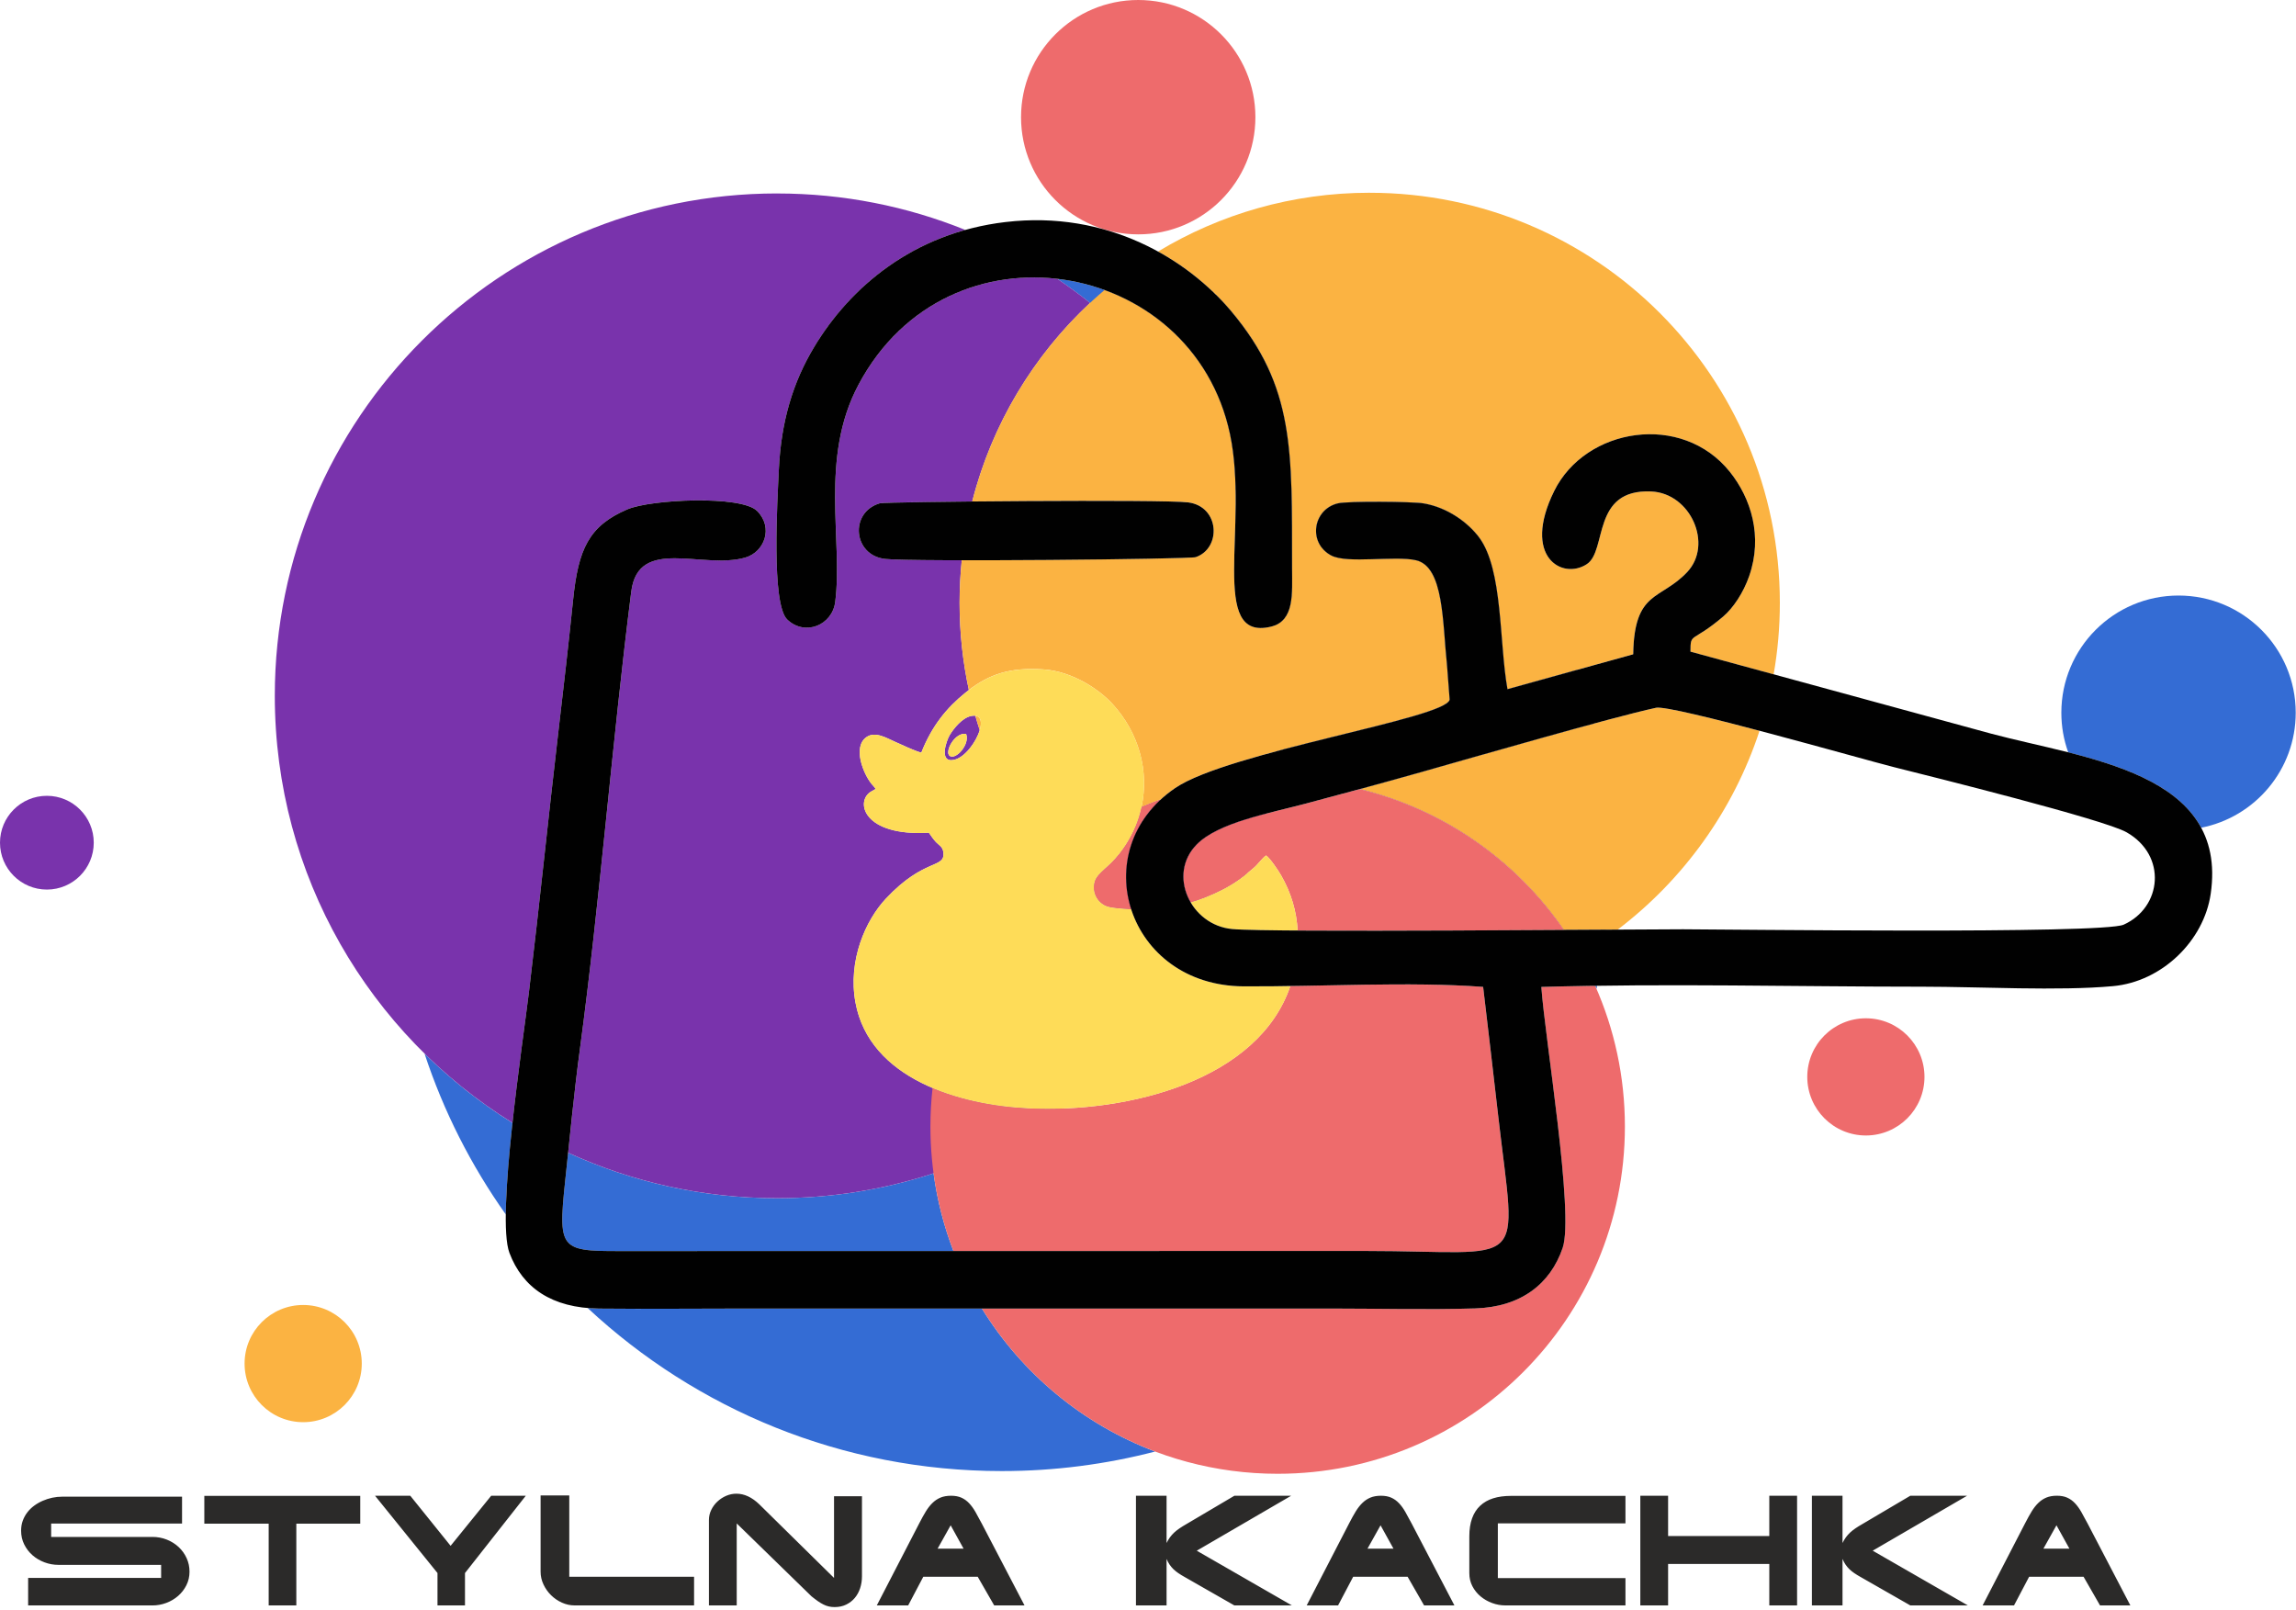 <svg width="378" height="265" viewBox="0 0 378 265" fill="none" xmlns="http://www.w3.org/2000/svg">
<g clip-path="url(#clip0_106_34)">
<path fill-rule="evenodd" clip-rule="evenodd" d="M200.147 48.475C228.168 59.016 250.209 81.763 259.782 110.243L248.185 113.46C246.8 105.747 247.46 93.8 243.529 88.494C241.757 86.101 238.378 83.542 234.346 82.87C232.525 82.567 221.88 82.477 220.256 82.87C216.133 83.868 215.297 89.379 219.154 91.44C221.81 92.86 229.669 91.417 233.148 92.239C237.741 93.326 237.482 102.502 238.239 109.604L238.663 115.183C238.309 117.194 223.17 120.193 210.149 123.679C210.48 120.684 210.651 117.641 210.651 114.558C210.651 110.627 210.375 106.762 209.845 102.979C213.104 101.726 212.731 97.499 212.724 93.488C212.696 74.178 213.19 63.746 202.734 51.278C201.942 50.333 201.081 49.395 200.147 48.477V48.475ZM262.316 119.146C264.053 126.528 264.977 134.222 264.977 142.134C264.977 145.824 264.775 149.469 264.384 153.055L257.472 153.099C249.621 141.687 237.734 133.27 223.872 129.907C227.279 128.981 230.709 128.036 234.07 127.086C240.08 125.386 252.657 121.759 262.318 119.146H262.316ZM262.941 162.287L262.837 162.787C262.765 162.621 262.691 162.456 262.617 162.292L262.941 162.287ZM203.422 80.712C197.057 66.544 186.82 54.49 174.056 45.902C187.149 47.41 199.325 56.501 202.503 71.468C203.133 74.439 203.367 77.592 203.422 80.709V80.712ZM153.699 193.169C154.296 197.613 155.408 201.896 156.969 205.954L104.376 205.961C92.281 205.963 91.774 206.482 93.055 194.348C93.214 192.835 93.372 191.311 93.532 189.78C104.01 194.584 115.665 197.261 127.945 197.261C136.939 197.261 145.595 195.821 153.699 193.166V193.169ZM161.662 215.429C168.256 226.118 178.269 234.473 190.178 238.966C182.114 241.062 173.653 242.181 164.932 242.181C138.583 242.181 114.616 231.995 96.751 215.344C97.367 215.397 98.004 215.427 98.664 215.434C106.734 215.515 114.857 215.425 122.931 215.427C135.841 215.429 148.751 215.429 161.662 215.429ZM83.269 199.93C77.578 191.902 73.036 182.998 69.895 173.46C74.27 177.773 79.125 181.602 84.369 184.861C83.774 190.343 83.313 195.779 83.269 199.93Z" fill="#346CD4"/>
<path fill-rule="evenodd" clip-rule="evenodd" d="M127.943 31.852C138.898 31.852 149.356 33.983 158.924 37.853C147.223 41.117 139.047 48.841 134.076 57.061C130.521 62.94 128.591 69.43 128.226 77.344C127.994 82.342 126.942 99.466 129.622 102.002C132.557 104.781 137.015 102.919 137.506 99.097C138.815 88.911 134.88 75.5 141.323 63.364C148.517 49.814 161.699 44.473 174.063 45.9C175.92 47.15 177.724 48.473 179.471 49.865C170.16 58.548 163.304 69.83 160.064 82.558C151.746 82.639 145.182 82.754 144.853 82.852C139.806 84.336 140.432 91.456 145.768 92.019C147.144 92.165 152.064 92.228 158.343 92.235C158.104 94.541 157.981 96.885 157.981 99.255C157.981 104.174 158.509 108.971 159.508 113.592C159.285 113.761 159.063 113.937 158.841 114.118C155.904 116.503 153.428 119.457 151.677 123.908C150.435 123.561 148.55 122.644 147.332 122.109C146.014 121.529 144.091 120.33 142.646 121.351C140.337 122.982 142.141 127.392 143.468 129.032C143.735 129.36 143.969 129.56 144.168 129.886L143.364 130.336C140.775 131.952 142.088 137.72 152.923 137.087C153.222 137.532 153.729 138.25 154.088 138.625C154.614 139.176 155.204 139.385 155.311 140.318C155.628 143.061 152.205 141.147 145.833 147.955C142.491 151.526 139.568 158.127 140.839 165.043C143.151 177.623 157.995 181.914 169.259 182.459C171.165 182.551 173.129 182.561 175.121 182.482C161.741 191.793 145.483 197.257 127.945 197.257C115.665 197.257 104.01 194.577 93.532 189.775C94.125 184.061 94.727 178.264 95.484 172.647C98.766 148.288 100.811 121.824 103.931 97.37C105.099 88.216 115.69 93.812 122.704 91.785C125.849 90.875 127.373 86.868 124.661 84.126C122.062 81.497 107.169 82.196 103.31 83.841C96.92 86.562 95.206 90.439 94.356 98.729C93.624 105.884 92.814 112.941 91.971 120.11C90.277 134.53 88.82 148.879 87.079 163.362C86.609 167.278 85.321 176.119 84.371 184.851C60.883 170.262 45.242 144.235 45.242 114.551C45.242 68.874 82.27 31.847 127.945 31.847L127.943 31.852ZM160.569 117.831C160.796 118.63 161.039 119.424 161.296 120.209C160.701 122.176 158.848 124.698 157.083 125.087C154.519 125.65 155.779 121.96 156.369 120.99C157.032 119.904 158.41 118.173 159.883 117.872C160.147 117.819 160.374 117.807 160.569 117.831ZM187.927 132.86C188.972 132.413 190.033 131.999 191.107 131.614C185.634 136.659 184.288 143.647 186.234 149.69C185.465 149.659 184.694 149.604 183.925 149.52C182.47 149.365 181.734 149.175 180.951 148.348C180.231 147.589 179.818 146.289 180.249 145.022C180.705 143.688 182.537 142.766 184.307 140.508C186.141 138.167 187.341 135.556 187.927 132.86ZM208.349 133.967C207.54 137.326 206.526 140.605 205.322 143.79C204.93 144.117 204.525 144.441 204.045 144.779C202.311 146.002 200.631 146.855 198.549 147.7C197.736 148.029 196.895 148.318 196.034 148.566C194.299 145.622 194.287 141.801 197.013 139.026C199.381 136.617 203.837 135.153 208.349 133.967ZM159.058 120.825C157.192 120.503 155.461 123.781 156.346 124.439C157.328 125.171 159.719 122.567 159.058 120.825Z" fill="#7933AC"/>
<path fill-rule="evenodd" clip-rule="evenodd" d="M225.502 31.736C262.793 31.736 293.023 61.967 293.023 99.257C293.023 103.269 292.671 107.197 292 111.016L278.306 107.28C278.309 104.024 278.487 105.925 283.678 101.513C285.341 100.1 287.015 97.587 287.97 94.847C290.26 88.269 288.259 82.023 284.789 77.682C276.898 67.813 261.037 70.374 255.87 80.841C250.517 91.683 257.213 95.528 261.248 92.871C264.632 90.643 261.973 80.462 271.847 80.909C278.36 81.203 282.045 89.627 277.774 94.175C273.368 98.868 269.044 97.133 268.88 107.711L248.18 113.455C246.795 105.742 247.455 93.796 243.525 88.489C241.753 86.097 238.373 83.537 234.341 82.866C232.52 82.562 221.875 82.472 220.252 82.866C216.129 83.864 215.293 89.374 219.149 91.436C221.806 92.855 229.665 91.412 233.143 92.235C237.736 93.321 237.477 102.498 238.234 109.599L238.658 115.179C238.112 118.289 202.19 123.76 193.449 129.745C192.597 130.329 191.818 130.954 191.107 131.609C190.033 131.994 188.972 132.409 187.927 132.856C189.206 126.961 187.543 120.659 183.126 115.859C180.96 113.506 176.583 110.532 171.811 110.203C166.218 109.817 162.845 111.046 159.505 113.59C158.505 108.969 157.979 104.172 157.979 99.253C157.979 96.883 158.102 94.539 158.34 92.232C173.356 92.251 196.145 91.957 196.851 91.718C201.095 90.284 200.847 83.394 195.624 82.706C193.134 82.379 174.1 82.416 160.061 82.553C163.57 68.76 171.325 56.667 181.852 47.739C191.723 51.338 199.969 59.532 202.5 71.461C205.657 86.333 198.906 105.675 209.241 103.16C213.146 102.21 212.726 97.724 212.719 93.481C212.692 74.171 213.185 63.739 202.73 51.271C199.693 47.648 195.61 44.125 190.66 41.404C200.831 35.264 212.754 31.732 225.5 31.732L225.502 31.736ZM289.679 120.307C285.364 133.467 277.114 144.842 266.323 153.046L257.475 153.101C249.623 141.692 237.739 133.272 223.876 129.907C227.281 128.983 230.711 128.036 234.07 127.086C242.751 124.629 265.134 118.155 272.634 116.524C273.825 116.265 281.426 118.127 289.681 120.307H289.679ZM161.296 120.214C161.039 119.426 160.798 118.634 160.569 117.835C161.541 117.951 161.671 118.972 161.296 120.214Z" fill="#FBB342"/>
<path fill-rule="evenodd" clip-rule="evenodd" d="M223.867 129.907C237.732 133.27 249.621 141.687 257.475 153.099C243.323 153.185 225.178 153.277 213.637 153.196C213.454 150.004 212.583 147.033 210.915 144.112C210.419 143.246 209.097 141.296 208.446 140.835C207.867 141.182 207.091 142.317 206.419 142.871C205.623 143.526 204.97 144.131 204.045 144.782C202.311 146.004 200.631 146.857 198.549 147.702C197.736 148.031 196.895 148.321 196.034 148.568C194.299 145.625 194.287 141.803 197.013 139.028C200.592 135.387 208.949 133.902 215.045 132.277C217.924 131.51 220.886 130.715 223.865 129.907H223.867ZM262.619 162.289C265.764 169.372 267.513 177.213 267.513 185.46C267.513 217.032 241.919 242.628 210.345 242.628C189.762 242.628 171.723 231.749 161.657 215.427L219.031 215.425C226.876 215.425 235.031 215.64 242.839 215.404C250.417 215.175 255.242 211.36 257.262 205.44C259.184 199.809 254.341 170.938 253.753 162.479C256.692 162.394 259.647 162.333 262.617 162.289H262.619ZM156.967 205.952C154.523 199.591 153.18 192.682 153.18 185.46C153.18 183.316 153.303 181.201 153.532 179.116C158.537 181.238 164.249 182.22 169.254 182.461C185.982 183.269 207.202 177.761 212.43 162.329C223.003 162.167 234.517 161.743 244.171 162.47C245.016 169.537 245.843 176.678 246.656 183.742C249.651 209.769 251.779 205.942 224.74 205.942L156.965 205.952H156.967ZM186.234 149.692C185.465 149.662 184.694 149.606 183.925 149.523C182.47 149.368 181.734 149.178 180.951 148.351C180.231 147.591 179.818 146.292 180.249 145.025C180.705 143.691 182.537 142.769 184.307 140.511C186.141 138.169 187.343 135.559 187.927 132.863C188.972 132.415 190.033 132.001 191.107 131.616C185.634 136.661 184.286 143.651 186.234 149.694V149.692Z" fill="#EE6B6C"/>
<path fill-rule="evenodd" clip-rule="evenodd" d="M187.39 0C198.044 0 206.681 8.637 206.681 19.291C206.681 29.946 198.044 38.583 187.39 38.583C176.735 38.583 168.098 29.946 168.098 19.291C168.098 8.637 176.735 0 187.39 0Z" fill="#EE6B6C"/>
<path fill-rule="evenodd" clip-rule="evenodd" d="M307.187 167.64C312.514 167.64 316.834 171.959 316.834 177.287C316.834 182.614 312.516 186.934 307.187 186.934C301.86 186.934 297.54 182.614 297.54 177.287C297.54 171.959 301.857 167.64 307.187 167.64Z" fill="#EE6B6C"/>
<path fill-rule="evenodd" clip-rule="evenodd" d="M49.913 214.839C55.241 214.839 59.56 219.158 59.56 224.486C59.56 229.813 55.243 234.132 49.913 234.132C44.586 234.132 40.267 229.813 40.267 224.486C40.267 219.158 44.584 214.839 49.913 214.839Z" fill="#FBB342"/>
<path fill-rule="evenodd" clip-rule="evenodd" d="M7.717 131.014C11.979 131.014 15.435 134.47 15.435 138.732C15.435 142.993 11.979 146.449 7.717 146.449C3.456 146.449 3.8147e-06 142.993 3.8147e-06 138.732C3.8147e-06 134.47 3.456 131.014 7.717 131.014Z" fill="#7933AC"/>
<path fill-rule="evenodd" clip-rule="evenodd" d="M358.661 98.043C369.316 98.043 377.953 106.681 377.953 117.335C377.953 126.715 371.257 134.532 362.383 136.267C358.645 129.347 349.668 126.183 340.498 123.855C339.766 121.819 339.368 119.623 339.368 117.335C339.368 106.681 348.005 98.043 358.659 98.043H358.661Z" fill="#346CD4"/>
<path fill-rule="evenodd" clip-rule="evenodd" d="M151.677 123.913C150.435 123.565 148.55 122.648 147.332 122.113C146.014 121.534 144.091 120.334 142.646 121.356C140.337 122.986 142.141 127.396 143.468 129.036C143.735 129.365 143.969 129.564 144.168 129.891L143.364 130.34C140.775 131.957 142.088 137.724 152.923 137.092C153.222 137.537 153.729 138.255 154.088 138.63C154.614 139.181 155.204 139.389 155.311 140.323C155.628 143.065 152.205 141.152 145.833 147.959C142.491 151.531 139.568 158.132 140.839 165.048C143.151 177.627 157.995 181.919 169.259 182.463C185.986 183.272 207.207 177.764 212.435 162.331C209.801 162.373 207.225 162.396 204.752 162.384C195.066 162.331 188.476 156.638 186.239 149.694C185.47 149.664 184.698 149.608 183.929 149.525C182.475 149.37 181.738 149.18 180.955 148.353C180.235 147.593 179.823 146.294 180.254 145.027C180.71 143.693 182.542 142.771 184.312 140.513C190.158 133.05 189.569 122.861 183.13 115.869C180.965 113.516 176.587 110.542 171.816 110.213C165.852 109.8 162.41 111.227 158.843 114.125C155.906 116.51 153.43 119.463 151.679 123.915L151.677 123.913ZM213.637 153.196C213.454 150.004 212.583 147.033 210.915 144.112C210.419 143.246 209.097 141.296 208.446 140.835C207.867 141.182 207.091 142.317 206.419 142.871C205.623 143.526 204.97 144.131 204.045 144.782C202.311 146.004 200.631 146.857 198.549 147.702C197.736 148.031 196.895 148.321 196.034 148.568C197.403 150.892 199.844 152.668 202.857 152.948C204.279 153.08 208.235 153.157 213.637 153.194V153.196ZM159.883 117.875C158.41 118.176 157.032 119.906 156.369 120.992C155.779 121.963 154.519 125.652 157.083 125.089C160.186 124.406 163.57 117.122 159.883 117.875Z" fill="#FEDC58"/>
<path fill-rule="evenodd" clip-rule="evenodd" d="M159.058 120.828C157.192 120.506 155.461 123.783 156.346 124.441C157.328 125.173 159.719 122.569 159.058 120.828Z" fill="#FEDC58"/>
<path fill-rule="evenodd" clip-rule="evenodd" d="M268.882 107.716L248.182 113.46C246.797 105.747 247.457 93.8 243.527 88.494C241.755 86.101 238.376 83.542 234.343 82.87C232.523 82.567 221.878 82.477 220.254 82.87C216.131 83.869 215.295 89.379 219.151 91.44C221.808 92.86 229.667 91.417 233.146 92.239C237.739 93.326 237.479 102.502 238.237 109.604L238.661 115.183C238.114 118.294 202.192 123.765 193.451 129.75C178.498 139.987 185.539 162.28 204.75 162.382C217.155 162.449 232.115 161.564 244.175 162.472C245.021 169.539 245.848 176.68 246.661 183.744C249.655 209.771 251.784 205.945 224.745 205.945L104.376 205.961C92.281 205.963 91.774 206.482 93.055 194.348C93.812 187.186 94.523 179.774 95.482 172.652C98.764 148.293 100.809 121.828 103.929 97.374C105.096 88.221 115.688 93.817 122.701 91.79C125.847 90.88 127.371 86.873 124.659 84.13C122.06 81.501 107.167 82.201 103.308 83.845C96.918 86.567 95.204 90.444 94.354 98.734C93.622 105.888 92.811 112.946 91.968 120.114C90.275 134.535 88.818 148.883 87.076 163.366C86.106 171.438 81.668 200.418 83.871 206.262C86.016 211.955 90.817 215.355 98.664 215.432C106.734 215.513 114.857 215.422 122.931 215.425C154.963 215.429 187.001 215.425 219.036 215.425C226.881 215.425 235.036 215.64 242.844 215.404C250.422 215.175 255.247 211.36 257.266 205.44C259.189 199.809 254.346 170.938 253.757 162.479C274.383 161.882 295.847 162.44 316.567 162.44C325.962 162.44 338.918 163.174 347.884 162.347C355.961 161.604 362.835 154.866 363.956 147.158C366.875 127.095 343.342 124.934 327.794 120.777L278.309 107.28C278.311 104.024 278.489 105.925 283.68 101.513C285.343 100.1 287.018 97.587 287.972 94.847C290.263 88.269 288.261 82.023 284.792 77.682C276.901 67.813 261.039 70.374 255.872 80.841C250.519 91.683 257.215 95.528 261.25 92.871C264.634 90.643 261.975 80.462 271.849 80.909C278.362 81.203 282.047 89.627 277.776 94.175C273.371 98.868 269.046 97.133 268.882 107.711V107.716ZM144.851 82.854C139.804 84.339 140.429 91.459 145.766 92.022C150.431 92.515 195.848 92.063 196.851 91.723C201.095 90.289 200.847 83.398 195.624 82.71C191.659 82.189 145.729 82.595 144.851 82.854ZM165.541 36.554C150.25 38.367 139.934 47.373 134.074 57.063C130.519 62.942 128.589 69.432 128.223 77.346C127.992 82.344 126.94 99.468 129.62 102.004C132.554 104.784 137.013 102.921 137.504 99.1C138.813 88.913 134.878 75.502 141.321 63.366C156.131 35.468 196.326 42.37 202.5 71.468C205.657 86.34 198.906 105.682 209.241 103.167C213.146 102.217 212.726 97.731 212.719 93.488C212.692 74.178 213.185 63.746 202.73 51.278C195.485 42.638 182.303 34.569 165.539 36.556L165.541 36.554ZM272.63 116.522C265.13 118.153 242.746 124.629 234.065 127.084C227.765 128.867 221.215 130.632 215.043 132.277C208.946 133.902 200.587 135.385 197.011 139.028C192.131 143.994 196.02 152.311 202.853 152.948C209.282 153.548 267.555 152.988 277.074 152.988C283.752 152.988 346.124 153.805 349.628 152.228C355.942 149.391 356.815 140.823 350.099 137.013C346.383 134.905 317.936 127.832 311.803 126.292C306.568 124.978 275.154 115.968 272.627 116.52L272.63 116.522Z" fill="#010101"/>
<path d="M25.061 253.021C25.92 253.021 26.724 253.171 27.474 253.47C28.22 253.769 28.873 254.179 29.427 254.702C29.98 255.223 30.414 255.833 30.729 256.525C31.044 257.215 31.201 257.957 31.201 258.749C31.201 259.552 31.03 260.294 30.687 260.975C30.344 261.655 29.892 262.241 29.325 262.735C28.758 263.228 28.109 263.613 27.377 263.888C26.643 264.162 25.888 264.301 25.105 264.301H4.632V259.775H26.527V257.623H9.635C8.832 257.623 8.063 257.484 7.319 257.204C6.578 256.926 5.925 256.539 5.355 256.041C4.783 255.543 4.331 254.948 3.988 254.26C3.646 253.572 3.474 252.817 3.474 251.997C3.474 251.411 3.565 250.86 3.748 250.355C3.931 249.85 4.183 249.389 4.503 248.977C4.82 248.562 5.195 248.194 5.633 247.877C6.066 247.559 6.534 247.291 7.037 247.073C7.539 246.853 8.065 246.686 8.609 246.568C9.16 246.454 9.709 246.397 10.261 246.397H29.971V250.825H8.422V253.028H25.061V253.021ZM33.64 246.269H59.31V250.844H48.785V264.298H44.234V250.844H33.638V246.269H33.64ZM72.028 258.971L61.745 246.246H67.546L74.185 254.489L80.867 246.246H86.562L76.552 258.971V264.301H72.026V258.971H72.028ZM114.268 259.578V264.298H94.595C93.886 264.298 93.196 264.148 92.524 263.847C91.852 263.545 91.257 263.138 90.734 262.628C90.215 262.119 89.796 261.528 89.478 260.854C89.159 260.18 89.001 259.481 89.001 258.746V246.197H93.722V259.58H114.266L114.268 259.578ZM116.714 250.225C116.714 249.646 116.842 249.095 117.096 248.574C117.349 248.053 117.687 247.592 118.111 247.2C118.53 246.804 119.012 246.492 119.554 246.255C120.096 246.024 120.654 245.906 121.238 245.906C122.542 245.906 123.802 246.494 125.013 247.664L137.31 259.772V246.32H141.909V259.506C141.909 260.199 141.808 260.852 141.604 261.468C141.405 262.079 141.106 262.614 140.724 263.071C140.337 263.532 139.864 263.895 139.308 264.164C138.75 264.437 138.118 264.572 137.409 264.572C137.066 264.572 136.749 264.539 136.455 264.47C136.158 264.405 135.869 264.298 135.575 264.152C135.285 264.009 134.979 263.826 134.662 263.606C134.345 263.381 133.99 263.117 133.601 262.802L121.289 250.802V264.298H116.714V250.228V250.225ZM149.52 264.301H144.351L151.376 250.714C151.73 250.021 152.077 249.401 152.411 248.849C152.745 248.3 153.108 247.83 153.5 247.448C153.891 247.061 154.331 246.763 154.824 246.554C155.318 246.346 155.904 246.244 156.582 246.244C157.243 246.244 157.81 246.35 158.278 246.561C158.746 246.769 159.17 247.075 159.542 247.467C159.918 247.863 160.267 248.342 160.594 248.914C160.921 249.486 161.27 250.126 161.646 250.844L168.67 264.298H163.677L160.965 259.578H152.006L149.518 264.298L149.52 264.301ZM154.361 254.955H158.639L156.511 251.11L154.361 254.955ZM203.216 246.246H212.567L197.027 255.291L212.689 264.301H203.219L195.047 259.629C194.663 259.413 194.317 259.205 194.012 258.997C193.706 258.788 193.433 258.568 193.192 258.341C192.956 258.107 192.742 257.855 192.555 257.581C192.367 257.303 192.2 256.991 192.057 256.643V264.301H187.017V246.246H192.057V254.026C192.224 253.683 192.411 253.375 192.61 253.093C192.814 252.815 193.046 252.555 193.303 252.31C193.565 252.069 193.861 251.833 194.197 251.606C194.531 251.381 194.91 251.14 195.344 250.897L203.216 246.248V246.246ZM220.296 264.301H215.126L222.151 250.714C222.505 250.021 222.853 249.401 223.186 248.849C223.52 248.3 223.883 247.83 224.275 247.448C224.666 247.061 225.106 246.763 225.6 246.554C226.093 246.346 226.679 246.244 227.358 246.244C228.018 246.244 228.585 246.35 229.053 246.561C229.521 246.769 229.945 247.075 230.318 247.467C230.693 247.863 231.043 248.342 231.369 248.914C231.696 249.486 232.046 250.126 232.421 250.844L239.446 264.298H234.452L231.74 259.578H222.781L220.293 264.298L220.296 264.301ZM225.136 254.955H229.414L227.286 251.11L225.136 254.955ZM267.606 246.269V250.795H246.596V259.798H267.606V264.298H247.84C247.089 264.298 246.359 264.169 245.651 263.902C244.937 263.64 244.305 263.275 243.747 262.809C243.193 262.343 242.744 261.785 242.406 261.137C242.068 260.488 241.901 259.77 241.901 258.992V252.921C241.901 251.791 242.051 250.809 242.353 249.968C242.654 249.132 243.098 248.439 243.682 247.893C244.266 247.342 244.984 246.934 245.831 246.665C246.674 246.401 247.65 246.267 248.747 246.267H267.61L267.606 246.269ZM274.626 246.244V252.873H291.286V246.244H295.861V264.298H291.286V257.472H274.626V264.298H270.052V246.244H274.626ZM314.499 246.244H323.849L308.31 255.288L323.972 264.298H314.501L306.33 259.627C305.945 259.411 305.6 259.203 305.294 258.994C304.989 258.786 304.715 258.566 304.475 258.339C304.238 258.105 304.025 257.852 303.838 257.579C303.65 257.301 303.483 256.988 303.34 256.641V264.298H298.3V246.244H303.34V254.024C303.506 253.681 303.694 253.373 303.893 253.09C304.097 252.812 304.329 252.553 304.586 252.307C304.847 252.067 305.144 251.83 305.48 251.603C305.813 251.379 306.193 251.138 306.626 250.895L314.499 246.246V246.244ZM331.578 264.298H326.409L333.434 250.712C333.788 250.019 334.135 249.398 334.469 248.847C334.802 248.298 335.166 247.828 335.558 247.446C335.949 247.059 336.389 246.76 336.882 246.552C337.376 246.343 337.962 246.241 338.64 246.241C339.3 246.241 339.868 246.348 340.336 246.559C340.806 246.767 341.23 247.073 341.6 247.464C341.976 247.86 342.325 248.34 342.652 248.912C342.979 249.484 343.328 250.123 343.704 250.841L350.728 264.296H345.735L343.025 259.576H334.066L331.578 264.296V264.298ZM336.417 254.952H340.695L338.566 251.108L336.417 254.952Z" fill="#2B2A29"/>
</g>
<defs>
<clipPath id="clip0_106_34">
<rect width="377.953" height="264.567" fill="white"/>
</clipPath>
</defs>
</svg>
